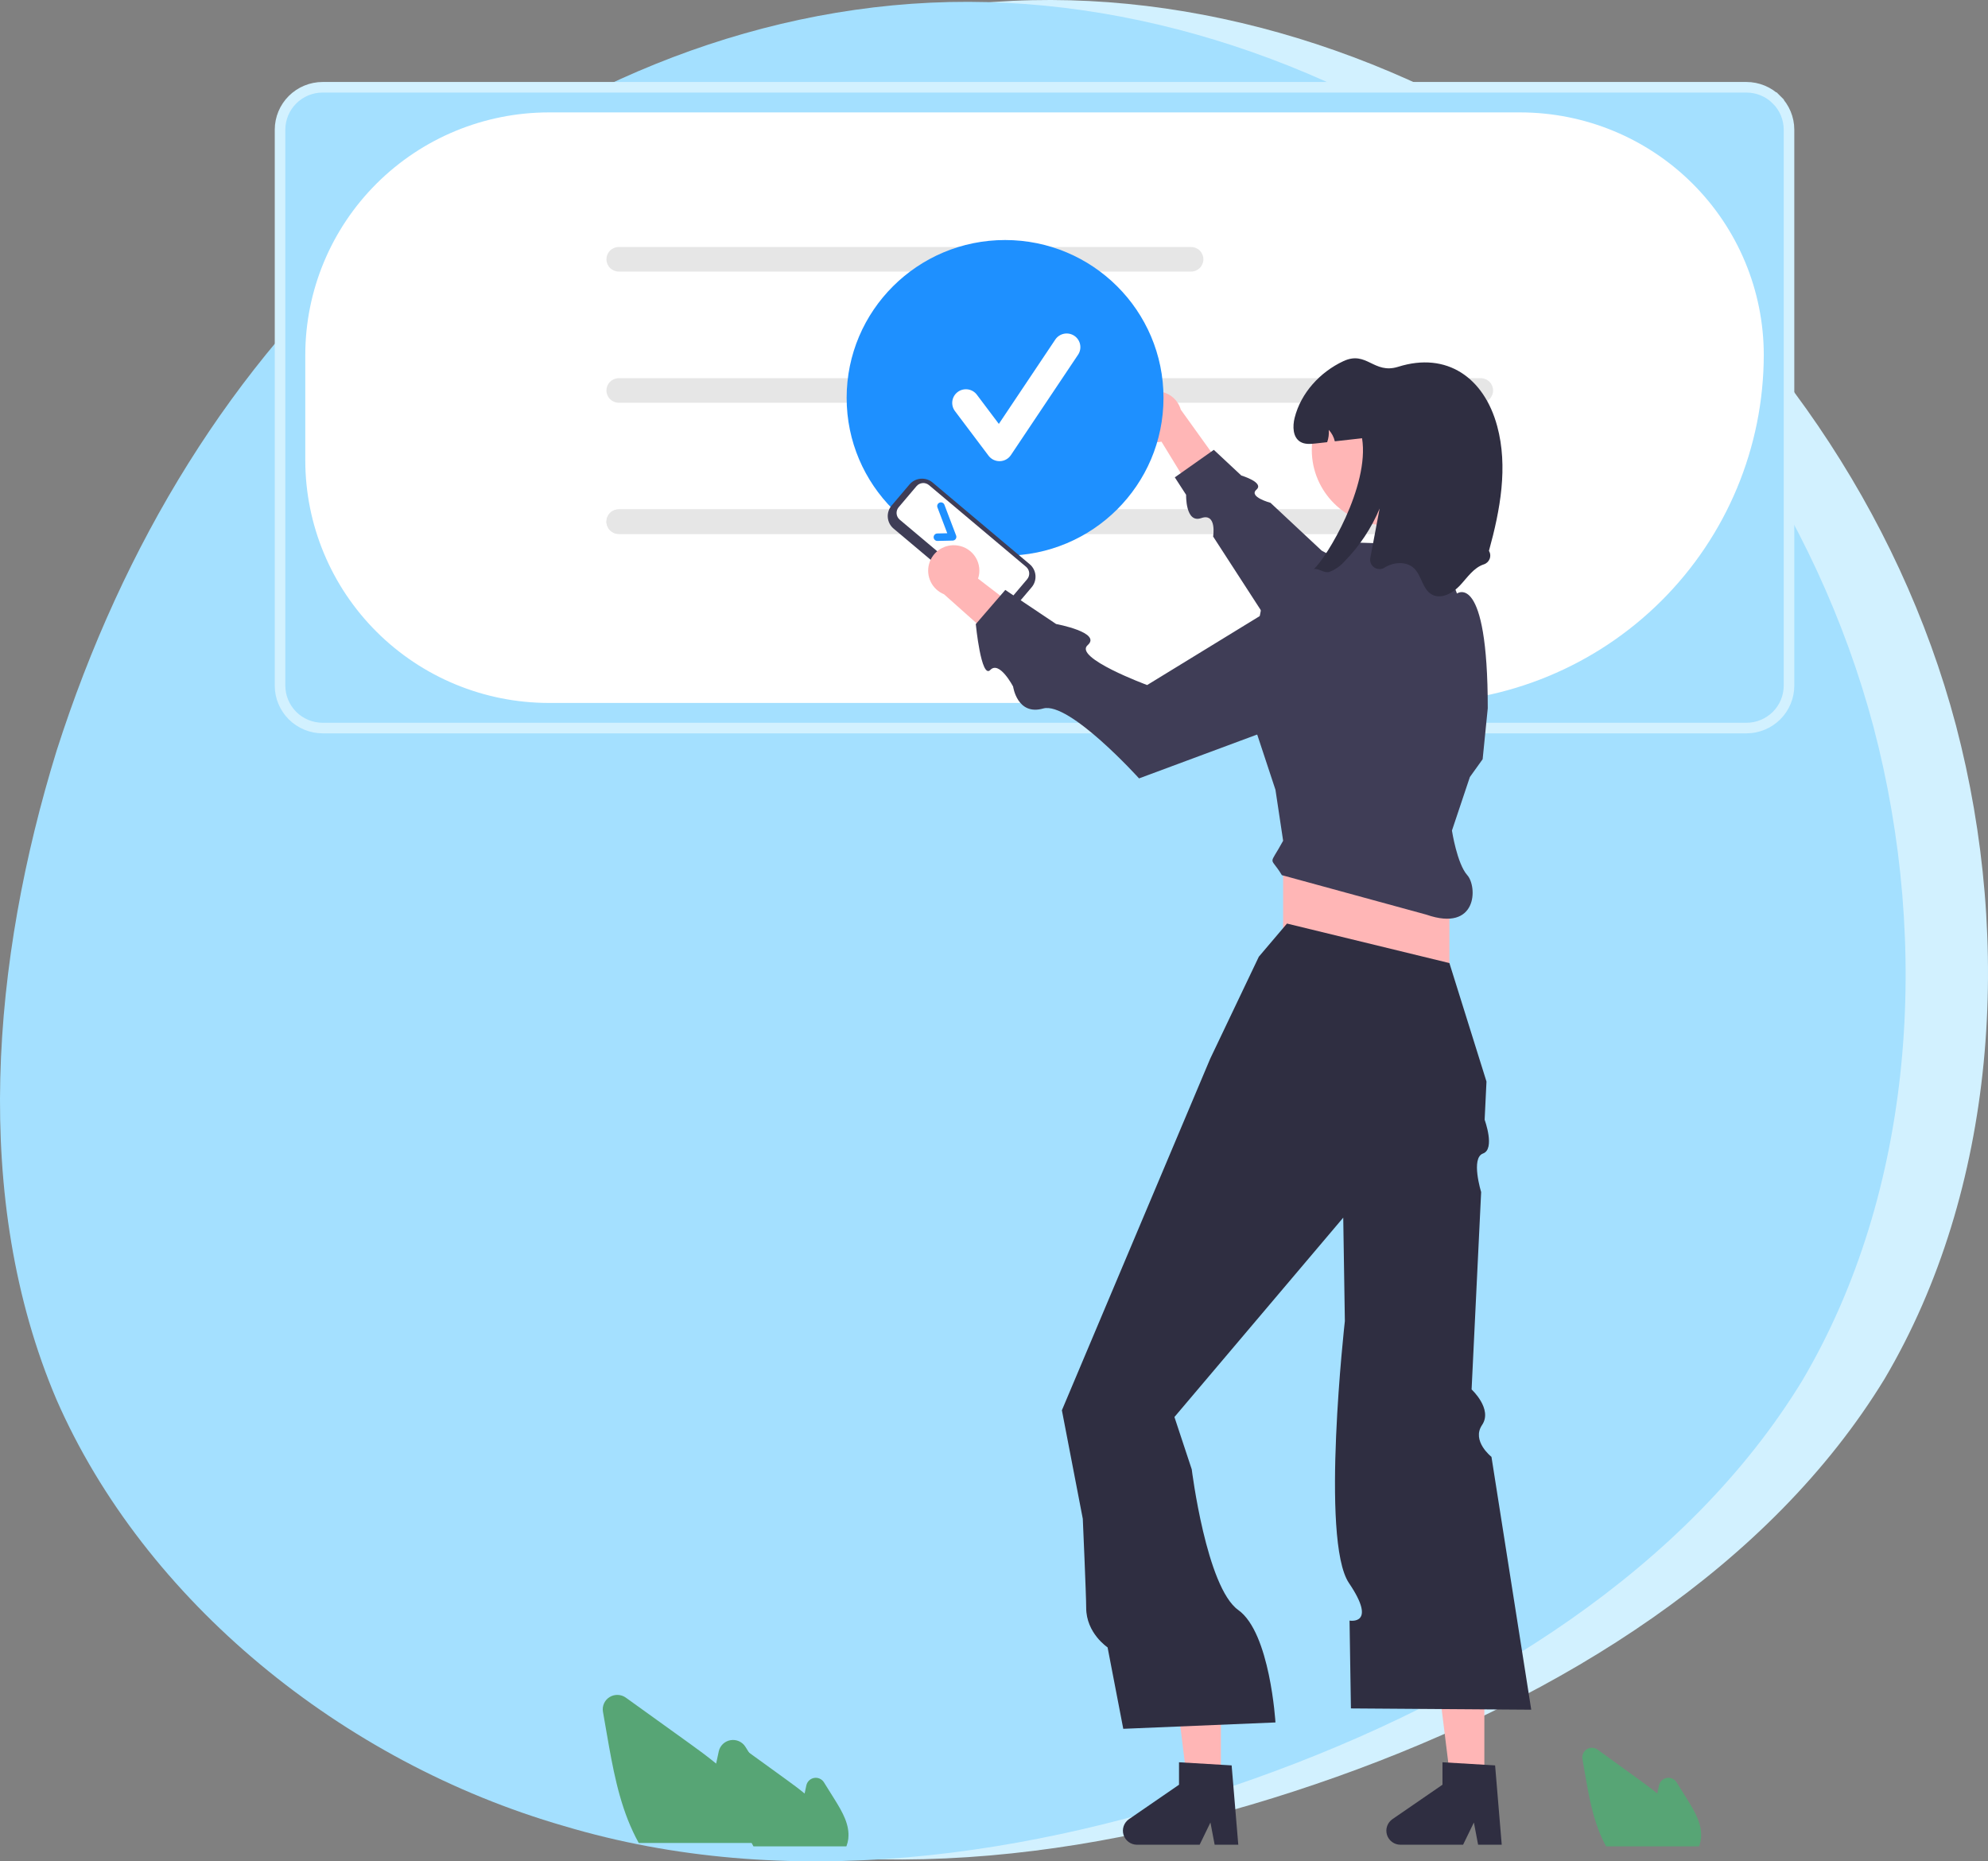 <svg width="188" height="176" viewBox="0 0 188 176" fill="none" xmlns="http://www.w3.org/2000/svg">
<rect x="0" y="0" width="188" height="176" fill="#808080" stroke="none"/>
<path d="M150.964 17.991C166.954 30.306 179.566 48.217 184.971 68.592C190.376 89.191 188.799 112.476 178.214 130.388C167.404 148.076 147.811 160.39 126.417 168.003C105.022 175.615 82.051 178.75 61.106 172.48C40.162 166.435 21.47 151.21 13.137 132.179C5.029 113.148 7.056 90.534 13.137 70.831C19.443 51.128 29.802 34.336 43.99 21.797C58.404 9.259 76.646 0.975 95.788 0.079C114.931 -0.816 134.749 5.901 150.964 17.991Z" fill="#D2F1FF"/>
<path d="M143.175 18.165C159.164 30.479 171.776 48.391 177.181 68.765C182.586 89.364 181.01 112.649 170.425 130.561C159.615 148.249 140.022 160.563 118.627 168.176C97.232 175.788 74.261 178.923 53.317 172.654C32.372 166.609 13.68 151.384 5.347 132.352C-2.76 113.321 -0.733 90.707 5.347 71.004C11.653 51.301 22.013 34.509 36.201 21.971C50.614 9.433 68.856 1.148 87.999 0.253C107.141 -0.643 126.96 6.074 143.175 18.165Z" fill="#A4E0FF"/>
<g clip-path="url(#clip0_5882_14400)">
<path d="M168.002 9.428L168.355 9.074L168.002 9.428C168.757 10.18 169.181 11.198 169.182 12.26V64.833C169.181 65.895 168.757 66.914 168.002 67.666C167.248 68.417 166.224 68.841 165.156 68.842H30.509C29.441 68.841 28.418 68.417 27.663 67.666C26.909 66.914 26.485 65.896 26.483 64.834V12.26C26.485 11.198 26.909 10.18 27.663 9.428C28.418 8.676 29.441 8.253 30.509 8.252H165.157C166.225 8.253 167.248 8.676 168.002 9.428Z" fill="#A4E0FF" stroke="#D2F1FF"/>
<path d="M133.754 66.467H51.882C45.781 66.46 39.932 64.043 35.618 59.745C31.304 55.448 28.877 49.621 28.87 43.544V33.552C28.877 27.475 31.304 21.648 35.618 17.351C39.932 13.054 45.781 10.636 51.882 10.629H143.785C149.886 10.636 155.735 13.054 160.049 17.351C164.363 21.648 166.789 27.475 166.796 33.552C166.786 42.279 163.302 50.645 157.108 56.816C150.913 62.986 142.514 66.457 133.754 66.467Z" fill="white"/>
<path d="M112.634 25.68H58.516C58.206 25.68 57.91 25.557 57.691 25.339C57.472 25.121 57.349 24.825 57.349 24.517C57.349 24.209 57.472 23.913 57.691 23.695C57.91 23.477 58.206 23.355 58.516 23.355H112.634C112.944 23.355 113.241 23.477 113.46 23.695C113.678 23.913 113.801 24.209 113.801 24.517C113.801 24.825 113.678 25.121 113.46 25.339C113.241 25.557 112.944 25.68 112.634 25.68Z" fill="#E6E6E6"/>
<path d="M140.03 38.083H58.516C58.206 38.083 57.91 37.961 57.691 37.743C57.472 37.525 57.349 37.229 57.349 36.921C57.349 36.612 57.472 36.317 57.691 36.099C57.91 35.881 58.206 35.758 58.516 35.758H140.03C140.339 35.758 140.636 35.881 140.855 36.099C141.074 36.317 141.197 36.612 141.197 36.921C141.197 37.229 141.074 37.525 140.855 37.743C140.636 37.961 140.339 38.083 140.03 38.083Z" fill="#E6E6E6"/>
<path d="M140.03 50.487H58.516C58.206 50.487 57.91 50.364 57.691 50.146C57.472 49.928 57.349 49.633 57.349 49.324C57.349 49.016 57.472 48.72 57.691 48.502C57.91 48.284 58.206 48.162 58.516 48.162H140.03C140.339 48.162 140.636 48.284 140.855 48.502C141.074 48.72 141.197 49.016 141.197 49.324C141.197 49.633 141.074 49.928 140.855 50.146C140.636 50.364 140.339 50.487 140.03 50.487Z" fill="#E6E6E6"/>
<path d="M140.03 50.487H58.516C58.206 50.487 57.91 50.364 57.691 50.146C57.472 49.928 57.349 49.633 57.349 49.324C57.349 49.016 57.472 48.72 57.691 48.502C57.91 48.284 58.206 48.162 58.516 48.162H140.03C140.339 48.162 140.636 48.284 140.855 48.502C141.074 48.72 141.197 49.016 141.197 49.324C141.197 49.633 141.074 49.928 140.855 50.146C140.636 50.364 140.339 50.487 140.03 50.487Z" fill="#E6E6E6"/>
<path d="M106.923 39.507C106.936 39.857 107.026 40.2 107.187 40.512C107.347 40.824 107.574 41.097 107.852 41.312C108.13 41.527 108.452 41.678 108.795 41.756C109.138 41.834 109.494 41.836 109.838 41.761L114.288 49.035L116.183 45.03L111.666 38.737C111.502 38.17 111.136 37.683 110.635 37.367C110.135 37.051 109.536 36.929 108.951 37.024C108.367 37.119 107.838 37.424 107.464 37.882C107.09 38.339 106.898 38.918 106.923 39.507Z" fill="#FFB6B6"/>
<path d="M140.323 60.352L124.985 52.064L120.147 47.543C120.147 47.543 118.044 46.982 118.818 46.301C119.592 45.619 117.386 44.962 117.386 44.962L114.789 42.535L111.099 45.136L112.167 46.786C112.167 46.786 112.093 49.516 113.595 48.99C115.096 48.465 114.721 50.73 114.721 50.73L123.683 64.568L140.323 60.352Z" fill="#3F3D56"/>
<path d="M95.047 52.543C103.321 52.543 110.029 45.862 110.029 37.62C110.029 29.377 103.321 22.696 95.047 22.696C86.773 22.696 80.065 29.377 80.065 37.62C80.065 45.862 86.773 52.543 95.047 52.543Z" fill="#1E90FF"/>
<path d="M140.371 169.053H137.256L135.773 157.084H140.371V169.053Z" fill="#FFB6B6"/>
<path d="M142.015 174.429H139.781L139.382 172.328L138.361 174.429H132.436C132.152 174.429 131.876 174.339 131.647 174.171C131.418 174.004 131.249 173.768 131.165 173.498C131.08 173.227 131.084 172.938 131.177 172.67C131.27 172.403 131.446 172.172 131.679 172.011L136.411 168.756V166.632L141.388 166.928L142.015 174.429Z" fill="#2F2E41"/>
<path d="M115.456 169.053H112.341L110.859 157.084H115.456V169.053Z" fill="#FFB6B6"/>
<path d="M117.101 174.429H114.867L114.468 172.328L113.447 174.429H107.522C107.238 174.429 106.961 174.339 106.732 174.171C106.504 174.004 106.335 173.768 106.25 173.498C106.166 173.227 106.17 172.938 106.263 172.67C106.355 172.403 106.531 172.172 106.765 172.011L111.496 168.756V166.632L116.473 166.928L117.101 174.429Z" fill="#2F2E41"/>
<path d="M137.065 78.534H121.343V96.364H137.065V78.534Z" fill="#FFB6B6"/>
<path d="M121.706 87.328L119.045 90.46L114.449 100.099L102.869 127.545L100.42 133.35L102.397 143.611C102.397 143.611 102.718 150.84 102.718 152.024C102.718 154.433 104.741 155.768 104.741 155.768L106.225 163.469L120.617 162.867C120.617 162.867 120.115 154.378 117.101 152.237C114.086 150.096 112.701 138.937 112.701 138.937L111.063 133.987L127.027 115.135L127.13 121.725L127.18 124.914C127.18 124.914 124.842 145.659 127.567 149.685C130.293 153.71 127.623 153.237 127.623 153.237L127.753 161.541L144.806 161.662L141.044 137.753C141.044 137.753 139.133 136.25 140.156 134.74C141.178 133.23 139.165 131.38 139.165 131.38L140.068 112.715C140.068 112.715 139.068 109.491 140.244 109.071C141.419 108.652 140.398 105.88 140.398 105.88L140.573 102.267L137.066 91.063L121.706 87.328Z" fill="#2F2E41"/>
<path d="M137.307 78.534L139.001 73.474L140.21 71.787L140.694 66.968C140.694 53.957 137.78 56.123 137.78 56.123L136.098 51.547L128.358 51.306L123.399 56.005L119.287 57.45L117.677 65.785L120.617 74.678L121.343 79.498C119.959 82.043 120.076 80.839 121.222 82.75L134.888 86.485C139.726 88.172 139.726 83.835 138.756 82.75C137.786 81.666 137.307 78.534 137.307 78.534Z" fill="#3F3D56"/>
<path d="M131.228 49.688C135.191 49.688 138.403 46.488 138.403 42.541C138.403 38.593 135.191 35.393 131.228 35.393C127.265 35.393 124.052 38.593 124.052 42.541C124.052 46.488 127.265 49.688 131.228 49.688Z" fill="#FFB6B6"/>
<path d="M140.807 52.082C140.875 52.196 140.916 52.323 140.927 52.455C140.939 52.586 140.92 52.719 140.873 52.842C140.826 52.965 140.751 53.077 140.655 53.167C140.558 53.258 140.443 53.326 140.316 53.366C139.354 53.684 138.761 54.612 138.069 55.354C137.38 56.094 136.27 56.708 135.389 56.205C134.511 55.703 134.451 54.424 133.715 53.73C132.999 53.055 131.809 53.137 130.967 53.651L130.942 53.666C130.797 53.76 130.627 53.81 130.454 53.809C130.28 53.809 130.111 53.757 129.966 53.661C129.822 53.566 129.709 53.43 129.641 53.271C129.573 53.112 129.554 52.937 129.585 52.767C129.88 51.204 130.175 49.642 130.469 48.08C129.695 49.938 128.571 51.631 127.158 53.067C126.768 53.515 126.275 53.861 125.721 54.075C125.218 54.234 124.729 53.716 124.241 53.81C125.455 52.752 129.538 45.971 128.807 41.439C127.949 41.535 127.09 41.632 126.231 41.728C126.138 41.323 125.94 40.95 125.656 40.646C125.69 41.04 125.64 41.437 125.508 41.81C125.15 41.851 124.79 41.89 124.432 41.931C123.933 41.986 123.392 42.034 122.963 41.774C122.25 41.34 122.228 40.314 122.431 39.504C123.026 37.15 124.831 35.181 127.039 34.15C129.248 33.121 129.901 35.413 132.228 34.68C136.823 33.235 140.345 35.707 141.586 40.295C142.629 44.143 141.872 48.227 140.807 52.082Z" fill="#2F2E41"/>
<path d="M160.673 174.585H151.886L151.848 174.516C151.736 174.313 151.628 174.098 151.526 173.877C150.621 171.947 150.239 169.74 149.901 167.792L149.647 166.324C149.616 166.146 149.639 165.963 149.714 165.799C149.788 165.634 149.91 165.495 150.063 165.4C150.217 165.305 150.396 165.258 150.577 165.264C150.758 165.271 150.933 165.331 151.079 165.437C152.415 166.405 153.751 167.372 155.087 168.338C155.593 168.705 156.171 169.129 156.724 169.588C156.778 169.33 156.833 169.071 156.889 168.815C156.928 168.639 157.018 168.478 157.149 168.353C157.28 168.228 157.445 168.145 157.624 168.114C157.802 168.083 157.986 168.106 158.152 168.18C158.317 168.254 158.456 168.376 158.552 168.529L159.58 170.174C160.33 171.376 160.992 172.56 160.857 173.836C160.858 173.852 160.856 173.868 160.853 173.883C160.826 174.093 160.776 174.299 160.704 174.498L160.673 174.585Z" fill="#57A575"/>
<path d="M80.039 174.585H71.252L71.215 174.516C71.102 174.313 70.994 174.098 70.892 173.877C69.987 171.947 69.605 169.74 69.267 167.792L69.013 166.324C68.983 166.146 69.006 165.963 69.08 165.799C69.154 165.634 69.276 165.495 69.43 165.4C69.584 165.305 69.762 165.258 69.943 165.264C70.124 165.271 70.299 165.331 70.446 165.437C71.781 166.405 73.117 167.372 74.453 168.338C74.959 168.705 75.537 169.129 76.09 169.588C76.144 169.33 76.2 169.071 76.255 168.815C76.294 168.639 76.384 168.478 76.515 168.353C76.646 168.228 76.811 168.145 76.99 168.114C77.169 168.083 77.352 168.106 77.518 168.18C77.683 168.254 77.823 168.376 77.918 168.529L78.946 170.174C79.696 171.376 80.358 172.56 80.223 173.836C80.224 173.852 80.223 173.868 80.22 173.883C80.193 174.093 80.143 174.299 80.07 174.498L80.039 174.585Z" fill="#57A575"/>
<path d="M73.695 174.262H60.407L60.349 174.159C60.179 173.854 60.016 173.531 59.862 173.199C58.493 170.3 57.915 166.985 57.404 164.06L57.02 161.855C56.974 161.587 57.008 161.313 57.121 161.066C57.233 160.818 57.417 160.61 57.65 160.467C57.882 160.324 58.153 160.253 58.427 160.263C58.7 160.273 58.965 160.363 59.186 160.523C61.206 161.976 63.226 163.429 65.247 164.88C66.012 165.43 66.886 166.068 67.723 166.757C67.804 166.369 67.888 165.98 67.973 165.596C68.031 165.331 68.168 165.089 68.366 164.902C68.564 164.714 68.814 164.589 69.084 164.543C69.354 164.497 69.632 164.531 69.882 164.642C70.132 164.753 70.343 164.936 70.488 165.166L72.043 167.637C73.177 169.442 74.177 171.22 73.973 173.138C73.974 173.161 73.973 173.185 73.968 173.208C73.927 173.523 73.852 173.832 73.743 174.131L73.695 174.262Z" fill="#57A575"/>
<path d="M93.685 57.706L84.501 49.98C84.187 49.715 83.992 49.338 83.957 48.929C83.922 48.521 84.052 48.116 84.317 47.803L86.007 45.809C86.273 45.496 86.652 45.301 87.062 45.267C87.472 45.232 87.879 45.361 88.193 45.625L97.377 53.351C97.691 53.616 97.887 53.994 97.921 54.402C97.956 54.81 97.826 55.215 97.561 55.529L95.871 57.522C95.605 57.835 95.226 58.03 94.816 58.065C94.406 58.099 93.999 57.97 93.685 57.706Z" fill="#3F3D56"/>
<path d="M84.983 47.963C84.84 48.132 84.77 48.35 84.789 48.57C84.808 48.79 84.913 48.994 85.082 49.137L94.266 56.862C94.436 57.005 94.655 57.074 94.876 57.056C95.097 57.037 95.301 56.932 95.444 56.764L97.135 54.77C97.277 54.601 97.347 54.383 97.329 54.163C97.31 53.943 97.204 53.739 97.035 53.596L87.851 45.87C87.682 45.728 87.463 45.659 87.242 45.677C87.021 45.696 86.817 45.801 86.673 45.969L84.983 47.963Z" fill="white"/>
<path d="M90.375 50.967C90.343 51.011 90.301 51.047 90.252 51.073C90.204 51.098 90.15 51.112 90.096 51.114L88.653 51.147C88.606 51.148 88.56 51.14 88.517 51.123C88.474 51.106 88.434 51.081 88.4 51.049C88.367 51.017 88.34 50.979 88.321 50.937C88.303 50.895 88.292 50.849 88.291 50.803C88.29 50.757 88.298 50.711 88.315 50.668C88.332 50.625 88.357 50.585 88.389 50.552C88.421 50.519 88.459 50.492 88.502 50.473C88.544 50.455 88.59 50.444 88.636 50.443L89.58 50.422L88.651 47.978C88.618 47.891 88.621 47.794 88.659 47.709C88.698 47.624 88.769 47.558 88.856 47.525C88.943 47.492 89.04 47.495 89.126 47.533C89.211 47.571 89.278 47.642 89.311 47.729L90.418 50.637C90.438 50.69 90.445 50.746 90.438 50.802C90.432 50.858 90.412 50.912 90.38 50.959L90.375 50.967Z" fill="#1E90FF"/>
<path d="M90.56 51.581C90.908 51.632 91.24 51.758 91.534 51.951C91.828 52.144 92.076 52.398 92.26 52.697C92.444 52.995 92.561 53.33 92.601 53.678C92.641 54.026 92.604 54.379 92.492 54.712L99.267 59.91L95.065 61.35L89.276 56.193C88.728 55.969 88.281 55.553 88.02 55.024C87.76 54.494 87.703 53.887 87.861 53.319C88.02 52.75 88.382 52.259 88.879 51.939C89.376 51.619 89.974 51.491 90.56 51.581Z" fill="#FFB6B6"/>
<path d="M125.828 54.151L108.484 64.774C108.484 64.774 101.491 62.196 102.857 61.003C104.224 59.81 99.873 59.003 99.873 59.003L95.067 55.782L92.278 59.011C92.278 59.011 92.786 64.255 93.651 63.347C94.516 62.439 95.808 64.92 95.808 64.92C95.808 64.92 96.19 67.69 98.651 66.993C101.113 66.296 107.717 73.602 107.717 73.602L129.063 65.672L125.828 54.151Z" fill="#3F3D56"/>
<path d="M94.52 43.606C94.319 43.606 94.121 43.559 93.941 43.47C93.761 43.38 93.605 43.25 93.484 43.09L90.308 38.871C90.206 38.735 90.131 38.581 90.089 38.417C90.047 38.253 90.037 38.082 90.062 37.914C90.086 37.746 90.143 37.585 90.229 37.439C90.316 37.294 90.431 37.166 90.567 37.065C90.841 36.859 91.187 36.771 91.527 36.819C91.695 36.843 91.857 36.9 92.004 36.986C92.15 37.073 92.278 37.187 92.38 37.323L94.458 40.083L99.796 32.107C99.986 31.823 100.283 31.625 100.619 31.558C100.956 31.491 101.306 31.56 101.592 31.749C101.878 31.939 102.076 32.234 102.143 32.57C102.211 32.905 102.142 33.254 101.951 33.539L95.598 43.031C95.483 43.203 95.329 43.345 95.147 43.445C94.966 43.545 94.763 43.6 94.556 43.606C94.544 43.606 94.532 43.606 94.52 43.606Z" fill="white"/>
</g>
<defs>
<clipPath id="clip0_5882_14400">
<rect width="143.822" height="167.103" fill="white" transform="translate(25.983 7.752)"/>
</clipPath>
</defs>
</svg>
